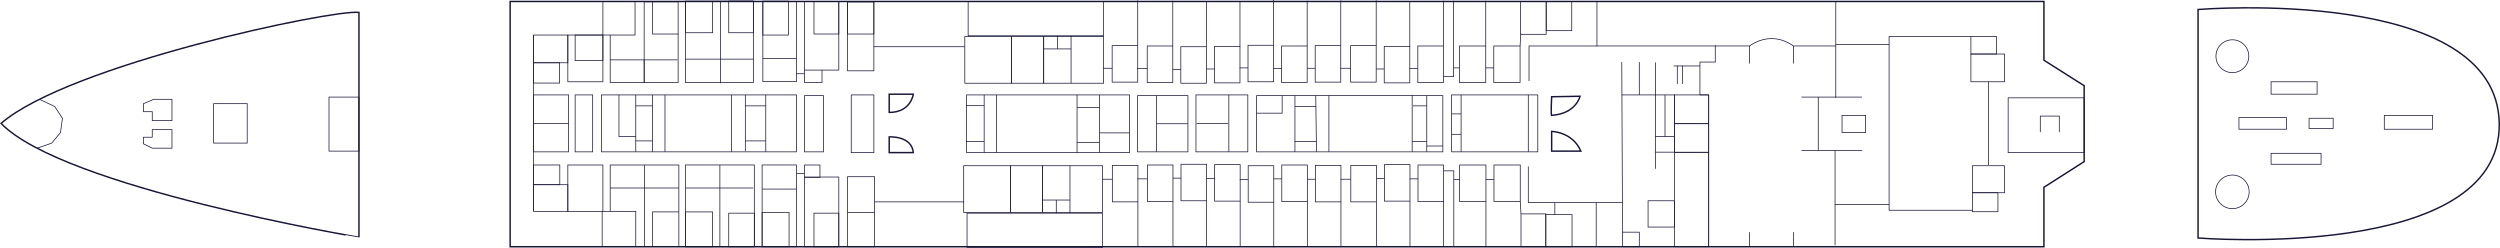<?xml version="1.0" encoding="UTF-8"?>
<svg id="_3eme_plan" data-name="3eme plan" xmlns="http://www.w3.org/2000/svg" viewBox="0 0 3421.93 339.26">
  <defs>
    <style>
      .cls-1, .cls-2 {
        fill: none;
        stroke: #171636;
        stroke-miterlimit: 10;
      }

      .cls-2 {
        stroke-width: 2px;
      }
    </style>
  </defs>
  <path class="cls-2" d="M3008.63,12.99v312.78s415,33.12,412.28-156.59c-2.72-189.71-412.28-156.19-412.28-156.19Z"/>
  <rect class="cls-1" x="3263.56" y="157.89" width="65.98" height="18.99"/>
  <rect class="cls-1" x="3160.59" y="161.88" width="32.99" height="13.99"/>
  <rect class="cls-1" x="3108.61" y="111.92" width="62.98" height="16.99"/>
  <rect class="cls-1" x="3064.62" y="160.88" width="64.98" height="15.99"/>
  <rect class="cls-1" x="3108.61" y="209.85" width="68.39" height="14.99"/>
  <circle class="cls-1" cx="3055.61" cy="262.6" r="22.99"/>
  <circle class="cls-1" cx="3055.61" cy="76.94" r="22.48"/>
  <polygon class="cls-2" points="2797.69 2 2797.69 82.44 2852.74 117.35 2852.74 221.18 2797.69 256.32 2797.69 337.76 698.26 337.76 698.26 2 2797.69 2"/>
  <rect class="cls-1" x="2748.7" y="133.9" width="104.03" height="74.95"/>
  <rect class="cls-1" x="2697.72" y="73.95" width="45.99" height="37.97"/>
  <rect class="cls-1" x="2699.72" y="226.84" width="43.99" height="36.97"/>
  <rect class="cls-1" x="2699.72" y="263.81" width="34.99" height="25.98"/>
  <rect class="cls-1" x="2697.72" y="49.96" width="34.99" height="23.98"/>
  <polyline class="cls-1" points="2792.69 180.87 2792.69 158.89 2818.69 158.89 2818.69 180.87"/>
  <line class="cls-1" x1="2721.71" y1="111.92" x2="2721.71" y2="225.84"/>
  <polyline class="cls-1" points="2697.72 49.96 2585.75 49.96 2585.75 287.79 2699.72 287.79"/>
  <polyline class="cls-1" points="2511.77 335.76 2511.77 279.8 2585.75 279.8"/>
  <polyline class="cls-1" points="2512.77 2 2512.77 60.96 2585.75 60.96"/>
  <line class="cls-1" x1="2511.77" y1="279.8" x2="2511.77" y2="205.85"/>
  <line class="cls-1" x1="2465.78" y1="205.85" x2="2548.76" y2="205.85"/>
  <line class="cls-1" x1="2512.77" y1="60.96" x2="2512.77" y2="133.9"/>
  <line class="cls-1" x1="2548.76" y1="132.9" x2="2465.78" y2="132.9"/>
  <line class="cls-1" x1="2488.78" y1="132.9" x2="2488.78" y2="205.85"/>
  <rect class="cls-1" x="2521.33" y="157.89" width="32.29" height="23.49"/>
  <path class="cls-1" d="M2185.86,2v60.96h208.94s28.08-22.79,59.98,0h57.98"/>
  <polyline class="cls-1" points="2347.81 61.96 2347.81 84.94 2326.82 84.94 2326.82 129.91 2338.82 129.91 2338.82 337.76"/>
  <rect class="cls-1" x="2291.83" y="129.91" width="46.99" height="38.97"/>
  <rect class="cls-1" x="2291.83" y="169.38" width="46.99" height="38.97"/>
  <rect class="cls-1" x="2291.83" y="208.85" width="46.99" height="128.91"/>
  <rect class="cls-1" x="2255.84" y="274.8" width="35.99" height="35.99"/>
  <rect class="cls-1" x="2220.85" y="317.77" width="22.99" height="19.99"/>
  <rect class="cls-1" x="2265.84" y="129.91" width="26.3" height="78.37"/>
  <line class="cls-1" x1="2290.83" y1="90.29" x2="2326.82" y2="90.29"/>
  <line class="cls-1" x1="2302.77" y1="114.91" x2="2302.77" y2="89.94"/>
  <line class="cls-1" x1="2295.83" y1="114.92" x2="2295.83" y2="89.94"/>
  <polyline class="cls-1" points="2219.85 129.91 2265.84 129.91 2265.84 85.42"/>
  <line class="cls-1" x1="2243.84" y1="84.94" x2="2243.84" y2="129.91"/>
  <line class="cls-1" x1="2219.85" y1="84.94" x2="2220.85" y2="317.77"/>
  <line class="cls-1" x1="2278.99" y1="129.91" x2="2278.99" y2="186.87"/>
  <line class="cls-1" x1="2265.84" y1="208.28" x2="2265.84" y2="231.03"/>
  <line class="cls-1" x1="2394.8" y1="62.95" x2="2394.8" y2="86.94"/>
  <line class="cls-1" x1="2454.78" y1="62.95" x2="2454.78" y2="86.94"/>
  <line class="cls-1" x1="2394.8" y1="337.76" x2="2394.8" y2="317.77"/>
  <line class="cls-1" x1="2454.78" y1="337.76" x2="2454.78" y2="317.77"/>
  <polyline class="cls-1" points="2091.88 227.84 2091.88 277.3 2220.35 277.3"/>
  <line class="cls-1" x1="2184.84" y1="337.76" x2="2184.84" y2="277.3"/>
  <rect class="cls-1" x="2115.88" y="293.79" width="35.86" height="43.97"/>
  <rect class="cls-1" x="2081.89" y="292.79" width="33.99" height="44.97"/>
  <rect class="cls-1" x="2044.9" y="225.84" width="35.99" height="49.96"/>
  <rect class="cls-1" x="1997.91" y="225.84" width="35.99" height="49.96"/>
  <rect class="cls-1" x="1986.91" y="129.91" width="117.97" height="77.94"/>
  <polyline class="cls-1" points="2185.86 62.95 2092.88 62.95 2092.88 110.92"/>
  <line class="cls-1" x1="2080.89" y1="275.8" x2="2081.89" y2="292.79"/>
  <line class="cls-1" x1="2128.22" y1="277.3" x2="2128.22" y2="293.79"/>
  <line class="cls-1" x1="2033.9" y1="275.8" x2="2033.9" y2="337.76"/>
  <line class="cls-1" x1="2033.9" y1="245.82" x2="2044.9" y2="245.82"/>
  <polyline class="cls-1" points="1997.91 245.82 1989.91 245.82 1989.91 337.76"/>
  <polyline class="cls-1" points="1989.91 245.82 1989.91 233.83 1975.92 233.83"/>
  <line class="cls-1" x1="1999.91" y1="129.91" x2="1999.91" y2="207.85"/>
  <line class="cls-1" x1="1986.91" y1="183.87" x2="1999.91" y2="183.87"/>
  <line class="cls-1" x1="1986.91" y1="155.89" x2="1999.91" y2="155.89"/>
  <line class="cls-1" x1="2091.88" y1="129.91" x2="2091.88" y2="207.85"/>
  <line class="cls-1" x1="2265.64" y1="186.87" x2="2292.13" y2="186.87"/>
  <path class="cls-2" d="M2123.87,206.85v-26.98s28.46.4,39.99,26.98h-39.99Z"/>
  <path class="cls-2" d="M2123.87,157.89c-1.37.1,0-25.48,0-25.48l38.84-.65s-5.14,23.79-38.84,26.14Z"/>
  <rect class="cls-1" x="2081.39" y="2" width="34.99" height="44.97"/>
  <rect class="cls-1" x="2116.38" y="2" width="34.99" height="39.97"/>
  <rect class="cls-1" x="1940.92" y="225.84" width="34.99" height="49.96"/>
  <line class="cls-1" x1="1975.92" y1="337.76" x2="1975.92" y2="275.8"/>
  <line class="cls-1" x1="1940.92" y1="244.82" x2="1929.92" y2="244.82"/>
  <rect class="cls-1" x="1894.94" y="225.34" width="34.99" height="49.96"/>
  <line class="cls-1" x1="1929.93" y1="337.26" x2="1929.93" y2="275.3"/>
  <line class="cls-1" x1="1894.94" y1="244.33" x2="1883.94" y2="244.33"/>
  <rect class="cls-1" x="1848.95" y="226.34" width="34.99" height="49.96"/>
  <line class="cls-1" x1="1883.94" y1="338.26" x2="1883.94" y2="276.3"/>
  <line class="cls-1" x1="1848.95" y1="245.32" x2="1834.95" y2="245.32"/>
  <rect class="cls-1" x="1800.46" y="226.34" width="34.99" height="49.96"/>
  <line class="cls-1" x1="1835.45" y1="338.26" x2="1835.45" y2="276.3"/>
  <line class="cls-1" x1="1800.46" y1="245.32" x2="1789.46" y2="245.32"/>
  <rect class="cls-1" x="1754.48" y="225.84" width="34.99" height="49.96"/>
  <line class="cls-1" x1="1789.47" y1="337.76" x2="1789.47" y2="275.8"/>
  <line class="cls-1" x1="1754.48" y1="244.82" x2="1743.48" y2="244.82"/>
  <rect class="cls-1" x="1708.49" y="226.84" width="34.99" height="49.96"/>
  <line class="cls-1" x1="1743.48" y1="338.76" x2="1743.48" y2="276.8"/>
  <line class="cls-1" x1="1708.49" y1="245.82" x2="1696.99" y2="245.82"/>
  <rect class="cls-1" x="1662.5" y="225.34" width="34.99" height="49.96"/>
  <line class="cls-1" x1="1697.49" y1="337.26" x2="1697.49" y2="275.3"/>
  <line class="cls-1" x1="1662.5" y1="244.33" x2="1651.5" y2="244.33"/>
  <rect class="cls-1" x="1616.52" y="224.84" width="34.99" height="49.96"/>
  <line class="cls-1" x1="1651.51" y1="336.76" x2="1651.51" y2="274.8"/>
  <line class="cls-1" x1="1616.52" y1="243.83" x2="1605.52" y2="243.83"/>
  <rect class="cls-1" x="1570.53" y="225.84" width="34.99" height="49.96"/>
  <line class="cls-1" x1="1605.52" y1="337.76" x2="1605.52" y2="275.8"/>
  <line class="cls-1" x1="1570.53" y1="244.82" x2="1556.53" y2="244.82"/>
  <rect class="cls-1" x="1522.54" y="226.34" width="34.99" height="49.96"/>
  <line class="cls-1" x1="1557.53" y1="338.26" x2="1557.53" y2="276.3"/>
  <line class="cls-1" x1="1522.54" y1="245.32" x2="1508.54" y2="245.32"/>
  <rect class="cls-1" x="2044.64" y="62.95" width="35.99" height="49.96"/>
  <rect class="cls-1" x="1997.66" y="62.95" width="35.99" height="49.96"/>
  <line class="cls-1" x1="2080.63" y1="62.95" x2="2081.63" y2="45.97"/>
  <line class="cls-1" x1="2033.65" y1="62.95" x2="2033.65" y2="1"/>
  <line class="cls-1" x1="2033.65" y1="92.93" x2="2044.64" y2="92.93"/>
  <polyline class="cls-1" points="1997.66 92.94 1989.66 92.94 1989.66 1"/>
  <polyline class="cls-1" points="1989.66 92.94 1989.66 104.92 1975.66 104.92"/>
  <rect class="cls-1" x="1940.67" y="62.95" width="34.99" height="49.96"/>
  <line class="cls-1" x1="1975.66" y1="1" x2="1975.66" y2="62.95"/>
  <line class="cls-1" x1="1940.67" y1="93.93" x2="1929.67" y2="93.93"/>
  <rect class="cls-1" x="1894.69" y="63.45" width="34.99" height="49.96"/>
  <line class="cls-1" x1="1929.68" y1="1.5" x2="1929.68" y2="63.45"/>
  <line class="cls-1" x1="1894.69" y1="94.43" x2="1883.69" y2="94.43"/>
  <rect class="cls-1" x="1848.7" y="62.45" width="34.99" height="49.96"/>
  <line class="cls-1" x1="1883.69" y1=".5" x2="1883.69" y2="62.45"/>
  <line class="cls-1" x1="1848.7" y1="93.43" x2="1834.7" y2="93.43"/>
  <rect class="cls-1" x="1800.21" y="62.46" width="34.99" height="49.96"/>
  <line class="cls-1" x1="1835.2" y1=".5" x2="1835.2" y2="62.46"/>
  <line class="cls-1" x1="1800.21" y1="93.43" x2="1789.21" y2="93.43"/>
  <rect class="cls-1" x="1754.23" y="62.96" width="34.99" height="49.96"/>
  <line class="cls-1" x1="1789.22" y1="1" x2="1789.22" y2="62.96"/>
  <line class="cls-1" x1="1754.23" y1="93.93" x2="1743.23" y2="93.93"/>
  <rect class="cls-1" x="1708.24" y="61.96" width="34.99" height="49.96"/>
  <line class="cls-1" x1="1743.23" x2="1743.23" y2="61.96"/>
  <line class="cls-1" x1="1708.24" y1="92.93" x2="1696.74" y2="92.93"/>
  <rect class="cls-1" x="1662.25" y="63.45" width="34.99" height="49.96"/>
  <line class="cls-1" x1="1697.24" y1="1.5" x2="1697.24" y2="63.45"/>
  <line class="cls-1" x1="1662.25" y1="94.43" x2="1651.25" y2="94.43"/>
  <rect class="cls-1" x="1616.27" y="63.95" width="34.99" height="49.96"/>
  <line class="cls-1" x1="1651.26" y1="2" x2="1651.26" y2="63.95"/>
  <line class="cls-1" x1="1616.27" y1="94.93" x2="1605.26" y2="94.93"/>
  <rect class="cls-1" x="1570.28" y="62.95" width="34.99" height="49.96"/>
  <line class="cls-1" x1="1605.27" y1="1" x2="1605.27" y2="62.95"/>
  <line class="cls-1" x1="1570.28" y1="93.93" x2="1556.28" y2="93.93"/>
  <rect class="cls-1" x="1522.29" y="62.45" width="34.99" height="49.96"/>
  <line class="cls-1" x1="1557.28" y1=".5" x2="1557.28" y2="62.45"/>
  <line class="cls-1" x1="1522.29" y1="93.43" x2="1510.04" y2="93.43"/>
  <rect class="cls-1" x="1719.99" y="130.91" width="254.93" height="76.95"/>
  <rect class="cls-1" x="1637.01" y="129.91" width="70.98" height="77.94"/>
  <rect class="cls-1" x="1557.03" y="130.91" width="68.98" height="76.95"/>
  <rect class="cls-1" x="1323.09" y="129.91" width="222.94" height="78.94"/>
  <rect class="cls-1" x="1319.09" y="226.84" width="63.95" height="63.95"/>
  <rect class="cls-1" x="1427.07" y="226.84" width="81.98" height="63.95"/>
  <rect class="cls-1" x="1383.05" y="226.84" width="44.02" height="63.95"/>
  <rect class="cls-1" x="1323.66" y="291.79" width="185.38" height="46.97"/>
  <line class="cls-1" x1="1952.92" y1="130.91" x2="1952.92" y2="207.85"/>
  <line class="cls-1" x1="1932.93" y1="129.91" x2="1932.93" y2="207.85"/>
  <line class="cls-1" x1="1952.92" y1="144.9" x2="1933.93" y2="144.9"/>
  <line class="cls-1" x1="1952.92" y1="193.86" x2="1932.93" y2="193.86"/>
  <line class="cls-1" x1="1952.92" y1="199.85" x2="1974.92" y2="199.85"/>
  <line class="cls-1" x1="1818.96" y1="207.85" x2="1818.96" y2="130.91"/>
  <line class="cls-1" x1="1800.96" y1="130.91" x2="1801.96" y2="207.85"/>
  <line class="cls-1" x1="1772.47" y1="207.85" x2="1772.47" y2="130.91"/>
  <line class="cls-1" x1="1801.46" y1="145.9" x2="1772.47" y2="145.9"/>
  <line class="cls-1" x1="1801.96" y1="193.86" x2="1771.98" y2="193.86"/>
  <polyline class="cls-1" points="1719.99 154.89 1754.98 154.89 1754.98 130.91"/>
  <line class="cls-1" x1="1682" y1="129.91" x2="1682" y2="207.85"/>
  <line class="cls-1" x1="1638.01" y1="168.88" x2="1681" y2="168.88"/>
  <line class="cls-1" x1="1583.02" y1="130.91" x2="1583.02" y2="207.85"/>
  <line class="cls-1" x1="1626.01" y1="169.38" x2="1583.02" y2="169.38"/>
  <line class="cls-1" x1="1505.04" y1="129.91" x2="1505.04" y2="208.85"/>
  <line class="cls-1" x1="1546.03" y1="181.87" x2="1505.04" y2="181.87"/>
  <line class="cls-1" x1="1474.23" y1="129.91" x2="1474.23" y2="208.85"/>
  <line class="cls-1" x1="1505.04" y1="147.24" x2="1474.23" y2="147.24"/>
  <line class="cls-1" x1="1505.04" y1="194.86" x2="1474.23" y2="194.86"/>
  <line class="cls-1" x1="1364.08" y1="129.91" x2="1364.08" y2="208.85"/>
  <line class="cls-1" x1="1347.09" y1="129.91" x2="1347.09" y2="208.85"/>
  <line class="cls-1" x1="1322.09" y1="193.86" x2="1347.09" y2="193.86"/>
  <line class="cls-1" x1="1322.09" y1="144.64" x2="1347.09" y2="144.64"/>
  <line class="cls-1" x1="1464.54" y1="226.84" x2="1464.54" y2="291.79"/>
  <line class="cls-1" x1="1427.07" y1="273.8" x2="1464.54" y2="273.8"/>
  <line class="cls-1" x1="1445.8" y1="291.79" x2="1445.8" y2="273.8"/>
  <rect class="cls-1" x="1320.59" y="49.96" width="63.95" height="63.95"/>
  <rect class="cls-1" x="1428.57" y="49.96" width="81.98" height="63.95"/>
  <rect class="cls-1" x="1384.55" y="49.96" width="44.02" height="63.95"/>
  <rect class="cls-1" x="1325.16" y="2" width="185.38" height="46.97"/>
  <line class="cls-1" x1="1466.04" y1="113.92" x2="1466.04" y2="48.96"/>
  <line class="cls-1" x1="1428.57" y1="66.95" x2="1466.04" y2="66.95"/>
  <line class="cls-1" x1="1447.3" y1="48.96" x2="1447.3" y2="66.95"/>
  <rect class="cls-1" x="1101.15" y="130.91" width="25.99" height="76.95"/>
  <rect class="cls-1" x="1160.14" y="241.83" width="36.99" height="95.93"/>
  <line class="cls-1" x1="1319.59" y1="276.3" x2="1197.13" y2="276.3"/>
  <line class="cls-1" x1="1160.14" y1="290.79" x2="1197.13" y2="290.79"/>
  <rect class="cls-1" x="1165.14" y="129.91" width="30.99" height="78.94"/>
  <rect class="cls-1" x="1101.15" y="242.33" width="46.99" height="95.43"/>
  <rect class="cls-1" x="1101.15" y="225.84" width="21.18" height="16.9"/>
  <rect class="cls-1" x="1043.17" y="225.84" width="46.99" height="111.92"/>
  <line class="cls-1" x1="1101.15" y1="237.54" x2="1090.16" y2="237.54"/>
  <line class="cls-1" x1="1043.17" y1="258.81" x2="1090.16" y2="258.81"/>
  <rect class="cls-1" x="938.2" y="225.84" width="94.29" height="111.92"/>
  <rect class="cls-1" x="1160.14" y="2.5" width="35.99" height="94.43"/>
  <rect class="cls-1" x="823.23" y="129.91" width="266.93" height="77.94"/>
  <rect class="cls-1" x="1044.17" y="2.25" width="46.04" height="109.42"/>
  <rect class="cls-1" x="938.2" y="1.5" width="92.97" height="111.42"/>
  <line class="cls-1" x1="1196.13" y1="63.95" x2="1320.59" y2="63.95"/>
  <path class="cls-2" d="M1217.12,153.89v-24.98h32.99s-3.14,24.98-32.99,24.98Z"/>
  <path class="cls-2" d="M1217.12,208.85v-21.48s30.86-1.91,32.99,21.48h-32.99Z"/>
  <rect class="cls-1" x="1101.15" y="2" width="46.99" height="93.93"/>
  <polyline class="cls-1" points="1101.15 95.93 1101.15 112.92 1125.15 112.92 1125.15 95.93"/>
  <line class="cls-1" x1="1090.21" y1="100.93" x2="1101.15" y2="100.93"/>
  <line class="cls-1" x1="1044.17" y1="79.94" x2="1090.21" y2="79.94"/>
  <line class="cls-1" x1="986.19" y1="1.5" x2="986.19" y2="113.92"/>
  <line class="cls-1" x1="938.2" y1="80.94" x2="1031.17" y2="80.94"/>
  <line class="cls-1" x1="1048.17" y1="129.91" x2="1048.17" y2="207.85"/>
  <line class="cls-1" x1="1020.18" y1="129.91" x2="1020.18" y2="206.85"/>
  <line class="cls-1" x1="1048.17" y1="144.9" x2="1020.18" y2="144.9"/>
  <line class="cls-1" x1="1048.17" y1="192.86" x2="1020.18" y2="192.86"/>
  <line class="cls-1" x1="1001.18" y1="129.91" x2="1001.18" y2="207.85"/>
  <line class="cls-1" x1="910.21" y1="129.91" x2="910.21" y2="207.85"/>
  <line class="cls-1" x1="893.21" y1="129.91" x2="893.21" y2="207.85"/>
  <line class="cls-1" x1="870.22" y1="129.91" x2="870.22" y2="207.85"/>
  <line class="cls-1" x1="893.21" y1="144.9" x2="870.22" y2="144.9"/>
  <line class="cls-1" x1="893.21" y1="192.86" x2="870.22" y2="192.86"/>
  <polyline class="cls-1" points="847.22 129.91 847.22 186.87 870.56 186.87"/>
  <line class="cls-1" x1="985.35" y1="225.84" x2="985.35" y2="337.76"/>
  <line class="cls-1" x1="938.2" y1="257.32" x2="1031.17" y2="257.32"/>
  <polyline class="cls-1" points="824.23 337.76 824.23 289.29 835.23 289.29 835.23 225.84 929.2 225.84 929.2 337.76"/>
  <line class="cls-1" x1="882.21" y1="337.76" x2="882.21" y2="225.84"/>
  <line class="cls-1" x1="835.23" y1="257.32" x2="929.2" y2="257.32"/>
  <polyline class="cls-1" points="835.23 289.29 870.22 289.29 870.22 337.76"/>
  <polyline class="cls-1" points="893.21 337.76 893.21 290.04 929.2 290.04"/>
  <rect class="cls-1" x="938.2" y="290.04" width="37.19" height="47.72"/>
  <rect class="cls-1" x="997.47" y="291.79" width="35.03" height="45.97"/>
  <rect class="cls-1" x="1043.17" y="290.79" width="36.88" height="46.97"/>
  <rect class="cls-1" x="1114.15" y="291.79" width="33.99" height="45.97"/>
  <rect class="cls-1" x="1160.14" y="2.5" width="35.99" height="44.07"/>
  <rect class="cls-1" x="1114.15" y="1.99" width="33.99" height="44.57"/>
  <rect class="cls-1" x="1044.17" y="1.5" width="34.99" height="46.47"/>
  <rect class="cls-1" x="997.47" y="1.5" width="33.71" height="43.3"/>
  <rect class="cls-1" x="938.2" y="1.99" width="37.19" height="42.81"/>
  <rect class="cls-1" x="881.71" y="2.5" width="46.49" height="110.42"/>
  <rect class="cls-1" x="825.23" y="1.99" width="43.99" height="45.97"/>
  <rect class="cls-1" x="835.23" y="81.94" width="46.49" height="30.98"/>
  <line class="cls-1" x1="927.2" y1="81.94" x2="881.71" y2="81.94"/>
  <polyline class="cls-1" points="893.21 1.99 893.21 46.57 928.2 46.57"/>
  <line class="cls-1" x1="835.23" y1="81.94" x2="835.23" y2="47.97"/>
  <rect class="cls-1" x="777.24" y="47.97" width="47.99" height="63.95"/>
  <rect class="cls-1" x="730.26" y="47.96" width="46.99" height="37.97"/>
  <rect class="cls-1" x="787.24" y="47.96" width="37.99" height="34.98"/>
  <rect class="cls-1" x="730.26" y="85.94" width="35.68" height="27.75"/>
  <rect class="cls-1" x="787.24" y="129.91" width="23.99" height="77.94"/>
  <rect class="cls-1" x="730.26" y="129.91" width="47.99" height="77.94"/>
  <rect class="cls-1" x="777.24" y="225.84" width="47.99" height="63.45"/>
  <rect class="cls-1" x="730.26" y="225.84" width="35.99" height="26.98"/>
  <rect class="cls-1" x="730.26" y="252.82" width="46.99" height="36.47"/>
  <line class="cls-1" x1="730.26" y1="47.96" x2="730.26" y2="288.79"/>
  <line class="cls-1" x1="730.26" y1="168.88" x2="778.24" y2="168.88"/>
  <path class="cls-2" d="M491.32,16.99v307.78S86.61,256.94,1.45,168.89C94.5,88.43,455.9,12.53,491.32,16.99Z"/>
  <polyline class="cls-1" points="54.03 135.9 74.95 145.88 85.46 161.88 82.85 181.38 70.81 195.86 50.72 202.85"/>
  <polygon class="cls-1" points="196.41 141.9 196.41 152.9 208.4 152.9 208.4 165 235.39 165 235.39 135.9 210.4 135.9 196.41 141.9"/>
  <polygon class="cls-1" points="196.41 196.85 196.4 187.86 208.4 187.87 208.4 177.36 235.39 177.36 235.39 202.85 208.4 202.85 196.41 196.85"/>
  <rect class="cls-1" x="292.37" y="141.9" width="45.99" height="53.96"/>
  <rect class="cls-1" x="450.33" y="132.9" width="40.99" height="73.95"/>
</svg>
